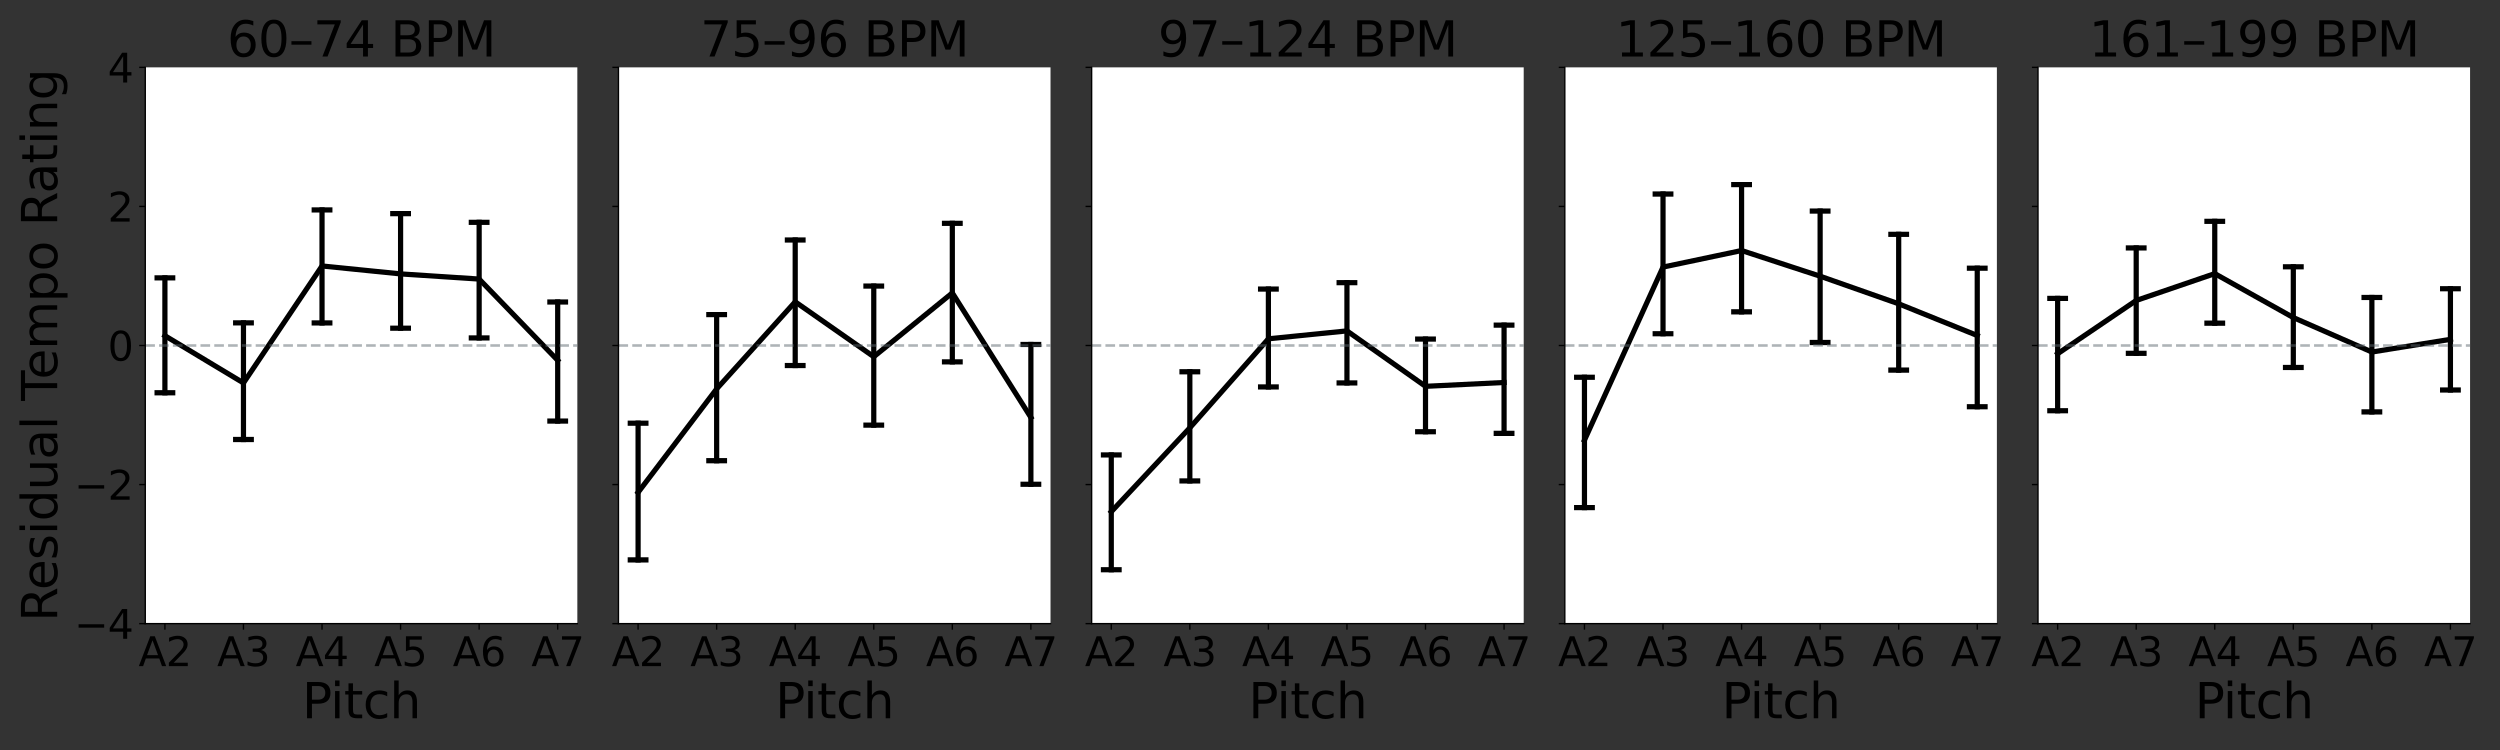 <?xml version="1.0" encoding="utf-8" standalone="no"?>
<!DOCTYPE svg PUBLIC "-//W3C//DTD SVG 1.1//EN"
  "http://www.w3.org/Graphics/SVG/1.1/DTD/svg11.dtd">
<svg xmlns:xlink="http://www.w3.org/1999/xlink" width="1440pt" height="432pt" viewBox="0 0 1440 432" xmlns="http://www.w3.org/2000/svg" version="1.1">
 <rect x="0" y="0" width="1440" height="432" fill="#333333" stroke="none"/>
 <defs>
  <style type="text/css">*{stroke-linejoin: round; stroke-linecap: butt}</style>
 </defs>
 <g id="figure_1">
  <g id="patch_1">
   <path d="M 0 432 
L 1440 432 
L 1440 0 
L 0 0 
L 0 432 
z
" style="fill: none"/>
  </g>
  <g id="axes_1">
   <g id="patch_2">
    <path d="M 83.675 359.2 
L 332.545 359.2 
L 332.545 38.8 
L 83.675 38.8 
z
" style="fill: #ffffff"/>
   </g>
   <g id="matplotlib.axis_1">
    <g id="xtick_1">
     <g id="line2d_1">
      <defs>
       <path id="m492a364a3c" d="M 0 0 
L 0 3.5 
" style="stroke: #000000; stroke-width: 0.8"/>
      </defs>
      <g>
       <use xlink:href="#m492a364a3c" x="94.987" y="359.2" style="stroke: #000000; stroke-width: 0.8"/>
      </g>
     </g>
     <g id="text_1">
      <!-- A2 -->
      <g transform="translate(79.804 383.676)scale(0.23 -0.23)">
       <defs>
        <path id="DejaVuSans-41" d="M 2188 4044 
L 1331 1722 
L 3047 1722 
L 2188 4044 
z
M 1831 4666 
L 2547 4666 
L 4325 0 
L 3669 0 
L 3244 1197 
L 1141 1197 
L 716 0 
L 50 0 
L 1831 4666 
z
" transform="scale(0.016)"/>
        <path id="DejaVuSans-32" d="M 1228 531 
L 3431 531 
L 3431 0 
L 469 0 
L 469 531 
Q 828 903 1448 1529 
Q 2069 2156 2228 2338 
Q 2531 2678 2651 2914 
Q 2772 3150 2772 3378 
Q 2772 3750 2511 3984 
Q 2250 4219 1831 4219 
Q 1534 4219 1204 4116 
Q 875 4013 500 3803 
L 500 4441 
Q 881 4594 1212 4672 
Q 1544 4750 1819 4750 
Q 2544 4750 2975 4387 
Q 3406 4025 3406 3419 
Q 3406 3131 3298 2873 
Q 3191 2616 2906 2266 
Q 2828 2175 2409 1742 
Q 1991 1309 1228 531 
z
" transform="scale(0.016)"/>
       </defs>
       <use xlink:href="#DejaVuSans-41"/>
       <use xlink:href="#DejaVuSans-32" x="68.408"/>
      </g>
     </g>
    </g>
    <g id="xtick_2">
     <g id="line2d_2">
      <g>
       <use xlink:href="#m492a364a3c" x="140.236" y="359.2" style="stroke: #000000; stroke-width: 0.8"/>
      </g>
     </g>
     <g id="text_2">
      <!-- A3 -->
      <g transform="translate(125.053 383.676)scale(0.23 -0.23)">
       <defs>
        <path id="DejaVuSans-33" d="M 2597 2516 
Q 3050 2419 3304 2112 
Q 3559 1806 3559 1356 
Q 3559 666 3084 287 
Q 2609 -91 1734 -91 
Q 1441 -91 1130 -33 
Q 819 25 488 141 
L 488 750 
Q 750 597 1062 519 
Q 1375 441 1716 441 
Q 2309 441 2620 675 
Q 2931 909 2931 1356 
Q 2931 1769 2642 2001 
Q 2353 2234 1838 2234 
L 1294 2234 
L 1294 2753 
L 1863 2753 
Q 2328 2753 2575 2939 
Q 2822 3125 2822 3475 
Q 2822 3834 2567 4026 
Q 2313 4219 1838 4219 
Q 1578 4219 1281 4162 
Q 984 4106 628 3988 
L 628 4550 
Q 988 4650 1302 4700 
Q 1616 4750 1894 4750 
Q 2613 4750 3031 4423 
Q 3450 4097 3450 3541 
Q 3450 3153 3228 2886 
Q 3006 2619 2597 2516 
z
" transform="scale(0.016)"/>
       </defs>
       <use xlink:href="#DejaVuSans-41"/>
       <use xlink:href="#DejaVuSans-33" x="68.408"/>
      </g>
     </g>
    </g>
    <g id="xtick_3">
     <g id="line2d_3">
      <g>
       <use xlink:href="#m492a364a3c" x="185.486" y="359.2" style="stroke: #000000; stroke-width: 0.8"/>
      </g>
     </g>
     <g id="text_3">
      <!-- A4 -->
      <g transform="translate(170.302 383.676)scale(0.23 -0.23)">
       <defs>
        <path id="DejaVuSans-34" d="M 2419 4116 
L 825 1625 
L 2419 1625 
L 2419 4116 
z
M 2253 4666 
L 3047 4666 
L 3047 1625 
L 3713 1625 
L 3713 1100 
L 3047 1100 
L 3047 0 
L 2419 0 
L 2419 1100 
L 313 1100 
L 313 1709 
L 2253 4666 
z
" transform="scale(0.016)"/>
       </defs>
       <use xlink:href="#DejaVuSans-41"/>
       <use xlink:href="#DejaVuSans-34" x="68.408"/>
      </g>
     </g>
    </g>
    <g id="xtick_4">
     <g id="line2d_4">
      <g>
       <use xlink:href="#m492a364a3c" x="230.735" y="359.2" style="stroke: #000000; stroke-width: 0.8"/>
      </g>
     </g>
     <g id="text_4">
      <!-- A5 -->
      <g transform="translate(215.551 383.676)scale(0.23 -0.23)">
       <defs>
        <path id="DejaVuSans-35" d="M 691 4666 
L 3169 4666 
L 3169 4134 
L 1269 4134 
L 1269 2991 
Q 1406 3038 1543 3061 
Q 1681 3084 1819 3084 
Q 2600 3084 3056 2656 
Q 3513 2228 3513 1497 
Q 3513 744 3044 326 
Q 2575 -91 1722 -91 
Q 1428 -91 1123 -41 
Q 819 9 494 109 
L 494 744 
Q 775 591 1075 516 
Q 1375 441 1709 441 
Q 2250 441 2565 725 
Q 2881 1009 2881 1497 
Q 2881 1984 2565 2268 
Q 2250 2553 1709 2553 
Q 1456 2553 1204 2497 
Q 953 2441 691 2322 
L 691 4666 
z
" transform="scale(0.016)"/>
       </defs>
       <use xlink:href="#DejaVuSans-41"/>
       <use xlink:href="#DejaVuSans-35" x="68.408"/>
      </g>
     </g>
    </g>
    <g id="xtick_5">
     <g id="line2d_5">
      <g>
       <use xlink:href="#m492a364a3c" x="275.984" y="359.2" style="stroke: #000000; stroke-width: 0.8"/>
      </g>
     </g>
     <g id="text_5">
      <!-- A6 -->
      <g transform="translate(260.8 383.676)scale(0.23 -0.23)">
       <defs>
        <path id="DejaVuSans-36" d="M 2113 2584 
Q 1688 2584 1439 2293 
Q 1191 2003 1191 1497 
Q 1191 994 1439 701 
Q 1688 409 2113 409 
Q 2538 409 2786 701 
Q 3034 994 3034 1497 
Q 3034 2003 2786 2293 
Q 2538 2584 2113 2584 
z
M 3366 4563 
L 3366 3988 
Q 3128 4100 2886 4159 
Q 2644 4219 2406 4219 
Q 1781 4219 1451 3797 
Q 1122 3375 1075 2522 
Q 1259 2794 1537 2939 
Q 1816 3084 2150 3084 
Q 2853 3084 3261 2657 
Q 3669 2231 3669 1497 
Q 3669 778 3244 343 
Q 2819 -91 2113 -91 
Q 1303 -91 875 529 
Q 447 1150 447 2328 
Q 447 3434 972 4092 
Q 1497 4750 2381 4750 
Q 2619 4750 2861 4703 
Q 3103 4656 3366 4563 
z
" transform="scale(0.016)"/>
       </defs>
       <use xlink:href="#DejaVuSans-41"/>
       <use xlink:href="#DejaVuSans-36" x="68.408"/>
      </g>
     </g>
    </g>
    <g id="xtick_6">
     <g id="line2d_6">
      <g>
       <use xlink:href="#m492a364a3c" x="321.233" y="359.2" style="stroke: #000000; stroke-width: 0.8"/>
      </g>
     </g>
     <g id="text_6">
      <!-- A7 -->
      <g transform="translate(306.05 383.676)scale(0.23 -0.23)">
       <defs>
        <path id="DejaVuSans-37" d="M 525 4666 
L 3525 4666 
L 3525 4397 
L 1831 0 
L 1172 0 
L 2766 4134 
L 525 4134 
L 525 4666 
z
" transform="scale(0.016)"/>
       </defs>
       <use xlink:href="#DejaVuSans-41"/>
       <use xlink:href="#DejaVuSans-37" x="68.408"/>
      </g>
     </g>
    </g>
    <g id="text_7">
     <!-- Pitch -->
     <g transform="translate(174.036 413.735)scale(0.28 -0.28)">
      <defs>
       <path id="DejaVuSans-50" d="M 1259 4147 
L 1259 2394 
L 2053 2394 
Q 2494 2394 2734 2622 
Q 2975 2850 2975 3272 
Q 2975 3691 2734 3919 
Q 2494 4147 2053 4147 
L 1259 4147 
z
M 628 4666 
L 2053 4666 
Q 2838 4666 3239 4311 
Q 3641 3956 3641 3272 
Q 3641 2581 3239 2228 
Q 2838 1875 2053 1875 
L 1259 1875 
L 1259 0 
L 628 0 
L 628 4666 
z
" transform="scale(0.016)"/>
       <path id="DejaVuSans-69" d="M 603 3500 
L 1178 3500 
L 1178 0 
L 603 0 
L 603 3500 
z
M 603 4863 
L 1178 4863 
L 1178 4134 
L 603 4134 
L 603 4863 
z
" transform="scale(0.016)"/>
       <path id="DejaVuSans-74" d="M 1172 4494 
L 1172 3500 
L 2356 3500 
L 2356 3053 
L 1172 3053 
L 1172 1153 
Q 1172 725 1289 603 
Q 1406 481 1766 481 
L 2356 481 
L 2356 0 
L 1766 0 
Q 1100 0 847 248 
Q 594 497 594 1153 
L 594 3053 
L 172 3053 
L 172 3500 
L 594 3500 
L 594 4494 
L 1172 4494 
z
" transform="scale(0.016)"/>
       <path id="DejaVuSans-63" d="M 3122 3366 
L 3122 2828 
Q 2878 2963 2633 3030 
Q 2388 3097 2138 3097 
Q 1578 3097 1268 2742 
Q 959 2388 959 1747 
Q 959 1106 1268 751 
Q 1578 397 2138 397 
Q 2388 397 2633 464 
Q 2878 531 3122 666 
L 3122 134 
Q 2881 22 2623 -34 
Q 2366 -91 2075 -91 
Q 1284 -91 818 406 
Q 353 903 353 1747 
Q 353 2603 823 3093 
Q 1294 3584 2113 3584 
Q 2378 3584 2631 3529 
Q 2884 3475 3122 3366 
z
" transform="scale(0.016)"/>
       <path id="DejaVuSans-68" d="M 3513 2113 
L 3513 0 
L 2938 0 
L 2938 2094 
Q 2938 2591 2744 2837 
Q 2550 3084 2163 3084 
Q 1697 3084 1428 2787 
Q 1159 2491 1159 1978 
L 1159 0 
L 581 0 
L 581 4863 
L 1159 4863 
L 1159 2956 
Q 1366 3272 1645 3428 
Q 1925 3584 2291 3584 
Q 2894 3584 3203 3211 
Q 3513 2838 3513 2113 
z
" transform="scale(0.016)"/>
      </defs>
      <use xlink:href="#DejaVuSans-50"/>
      <use xlink:href="#DejaVuSans-69" x="58.053"/>
      <use xlink:href="#DejaVuSans-74" x="85.836"/>
      <use xlink:href="#DejaVuSans-63" x="125.045"/>
      <use xlink:href="#DejaVuSans-68" x="180.025"/>
     </g>
    </g>
   </g>
   <g id="matplotlib.axis_2">
    <g id="ytick_1">
     <g id="line2d_7">
      <defs>
       <path id="mb38e98da5a" d="M 0 0 
L -3.5 0 
" style="stroke: #000000; stroke-width: 0.8"/>
      </defs>
      <g>
       <use xlink:href="#mb38e98da5a" x="83.675" y="359.2" style="stroke: #000000; stroke-width: 0.8"/>
      </g>
     </g>
     <g id="text_8">
      <!-- −4 -->
      <g transform="translate(42.768 367.938)scale(0.23 -0.23)">
       <defs>
        <path id="DejaVuSans-2212" d="M 678 2272 
L 4684 2272 
L 4684 1741 
L 678 1741 
L 678 2272 
z
" transform="scale(0.016)"/>
       </defs>
       <use xlink:href="#DejaVuSans-2212"/>
       <use xlink:href="#DejaVuSans-34" x="83.789"/>
      </g>
     </g>
    </g>
    <g id="ytick_2">
     <g id="line2d_8">
      <g>
       <use xlink:href="#mb38e98da5a" x="83.675" y="279.1" style="stroke: #000000; stroke-width: 0.8"/>
      </g>
     </g>
     <g id="text_9">
      <!-- −2 -->
      <g transform="translate(42.768 287.838)scale(0.23 -0.23)">
       <use xlink:href="#DejaVuSans-2212"/>
       <use xlink:href="#DejaVuSans-32" x="83.789"/>
      </g>
     </g>
    </g>
    <g id="ytick_3">
     <g id="line2d_9">
      <g>
       <use xlink:href="#mb38e98da5a" x="83.675" y="199" style="stroke: #000000; stroke-width: 0.8"/>
      </g>
     </g>
     <g id="text_10">
      <!-- 0 -->
      <g transform="translate(62.041 207.738)scale(0.23 -0.23)">
       <defs>
        <path id="DejaVuSans-30" d="M 2034 4250 
Q 1547 4250 1301 3770 
Q 1056 3291 1056 2328 
Q 1056 1369 1301 889 
Q 1547 409 2034 409 
Q 2525 409 2770 889 
Q 3016 1369 3016 2328 
Q 3016 3291 2770 3770 
Q 2525 4250 2034 4250 
z
M 2034 4750 
Q 2819 4750 3233 4129 
Q 3647 3509 3647 2328 
Q 3647 1150 3233 529 
Q 2819 -91 2034 -91 
Q 1250 -91 836 529 
Q 422 1150 422 2328 
Q 422 3509 836 4129 
Q 1250 4750 2034 4750 
z
" transform="scale(0.016)"/>
       </defs>
       <use xlink:href="#DejaVuSans-30"/>
      </g>
     </g>
    </g>
    <g id="ytick_4">
     <g id="line2d_10">
      <g>
       <use xlink:href="#mb38e98da5a" x="83.675" y="118.9" style="stroke: #000000; stroke-width: 0.8"/>
      </g>
     </g>
     <g id="text_11">
      <!-- 2 -->
      <g transform="translate(62.041 127.638)scale(0.23 -0.23)">
       <use xlink:href="#DejaVuSans-32"/>
      </g>
     </g>
    </g>
    <g id="ytick_5">
     <g id="line2d_11">
      <g>
       <use xlink:href="#mb38e98da5a" x="83.675" y="38.8" style="stroke: #000000; stroke-width: 0.8"/>
      </g>
     </g>
     <g id="text_12">
      <!-- 4 -->
      <g transform="translate(62.041 47.538)scale(0.23 -0.23)">
       <use xlink:href="#DejaVuSans-34"/>
      </g>
     </g>
    </g>
    <g id="text_13">
     <!-- Residual Tempo Rating -->
     <g transform="translate(32.945 358.029)rotate(-90)scale(0.28 -0.28)">
      <defs>
       <path id="DejaVuSans-52" d="M 2841 2188 
Q 3044 2119 3236 1894 
Q 3428 1669 3622 1275 
L 4263 0 
L 3584 0 
L 2988 1197 
Q 2756 1666 2539 1819 
Q 2322 1972 1947 1972 
L 1259 1972 
L 1259 0 
L 628 0 
L 628 4666 
L 2053 4666 
Q 2853 4666 3247 4331 
Q 3641 3997 3641 3322 
Q 3641 2881 3436 2590 
Q 3231 2300 2841 2188 
z
M 1259 4147 
L 1259 2491 
L 2053 2491 
Q 2509 2491 2742 2702 
Q 2975 2913 2975 3322 
Q 2975 3731 2742 3939 
Q 2509 4147 2053 4147 
L 1259 4147 
z
" transform="scale(0.016)"/>
       <path id="DejaVuSans-65" d="M 3597 1894 
L 3597 1613 
L 953 1613 
Q 991 1019 1311 708 
Q 1631 397 2203 397 
Q 2534 397 2845 478 
Q 3156 559 3463 722 
L 3463 178 
Q 3153 47 2828 -22 
Q 2503 -91 2169 -91 
Q 1331 -91 842 396 
Q 353 884 353 1716 
Q 353 2575 817 3079 
Q 1281 3584 2069 3584 
Q 2775 3584 3186 3129 
Q 3597 2675 3597 1894 
z
M 3022 2063 
Q 3016 2534 2758 2815 
Q 2500 3097 2075 3097 
Q 1594 3097 1305 2825 
Q 1016 2553 972 2059 
L 3022 2063 
z
" transform="scale(0.016)"/>
       <path id="DejaVuSans-73" d="M 2834 3397 
L 2834 2853 
Q 2591 2978 2328 3040 
Q 2066 3103 1784 3103 
Q 1356 3103 1142 2972 
Q 928 2841 928 2578 
Q 928 2378 1081 2264 
Q 1234 2150 1697 2047 
L 1894 2003 
Q 2506 1872 2764 1633 
Q 3022 1394 3022 966 
Q 3022 478 2636 193 
Q 2250 -91 1575 -91 
Q 1294 -91 989 -36 
Q 684 19 347 128 
L 347 722 
Q 666 556 975 473 
Q 1284 391 1588 391 
Q 1994 391 2212 530 
Q 2431 669 2431 922 
Q 2431 1156 2273 1281 
Q 2116 1406 1581 1522 
L 1381 1569 
Q 847 1681 609 1914 
Q 372 2147 372 2553 
Q 372 3047 722 3315 
Q 1072 3584 1716 3584 
Q 2034 3584 2315 3537 
Q 2597 3491 2834 3397 
z
" transform="scale(0.016)"/>
       <path id="DejaVuSans-64" d="M 2906 2969 
L 2906 4863 
L 3481 4863 
L 3481 0 
L 2906 0 
L 2906 525 
Q 2725 213 2448 61 
Q 2172 -91 1784 -91 
Q 1150 -91 751 415 
Q 353 922 353 1747 
Q 353 2572 751 3078 
Q 1150 3584 1784 3584 
Q 2172 3584 2448 3432 
Q 2725 3281 2906 2969 
z
M 947 1747 
Q 947 1113 1208 752 
Q 1469 391 1925 391 
Q 2381 391 2643 752 
Q 2906 1113 2906 1747 
Q 2906 2381 2643 2742 
Q 2381 3103 1925 3103 
Q 1469 3103 1208 2742 
Q 947 2381 947 1747 
z
" transform="scale(0.016)"/>
       <path id="DejaVuSans-75" d="M 544 1381 
L 544 3500 
L 1119 3500 
L 1119 1403 
Q 1119 906 1312 657 
Q 1506 409 1894 409 
Q 2359 409 2629 706 
Q 2900 1003 2900 1516 
L 2900 3500 
L 3475 3500 
L 3475 0 
L 2900 0 
L 2900 538 
Q 2691 219 2414 64 
Q 2138 -91 1772 -91 
Q 1169 -91 856 284 
Q 544 659 544 1381 
z
M 1991 3584 
L 1991 3584 
z
" transform="scale(0.016)"/>
       <path id="DejaVuSans-61" d="M 2194 1759 
Q 1497 1759 1228 1600 
Q 959 1441 959 1056 
Q 959 750 1161 570 
Q 1363 391 1709 391 
Q 2188 391 2477 730 
Q 2766 1069 2766 1631 
L 2766 1759 
L 2194 1759 
z
M 3341 1997 
L 3341 0 
L 2766 0 
L 2766 531 
Q 2569 213 2275 61 
Q 1981 -91 1556 -91 
Q 1019 -91 701 211 
Q 384 513 384 1019 
Q 384 1609 779 1909 
Q 1175 2209 1959 2209 
L 2766 2209 
L 2766 2266 
Q 2766 2663 2505 2880 
Q 2244 3097 1772 3097 
Q 1472 3097 1187 3025 
Q 903 2953 641 2809 
L 641 3341 
Q 956 3463 1253 3523 
Q 1550 3584 1831 3584 
Q 2591 3584 2966 3190 
Q 3341 2797 3341 1997 
z
" transform="scale(0.016)"/>
       <path id="DejaVuSans-6c" d="M 603 4863 
L 1178 4863 
L 1178 0 
L 603 0 
L 603 4863 
z
" transform="scale(0.016)"/>
       <path id="DejaVuSans-20" transform="scale(0.016)"/>
       <path id="DejaVuSans-54" d="M -19 4666 
L 3928 4666 
L 3928 4134 
L 2272 4134 
L 2272 0 
L 1638 0 
L 1638 4134 
L -19 4134 
L -19 4666 
z
" transform="scale(0.016)"/>
       <path id="DejaVuSans-6d" d="M 3328 2828 
Q 3544 3216 3844 3400 
Q 4144 3584 4550 3584 
Q 5097 3584 5394 3201 
Q 5691 2819 5691 2113 
L 5691 0 
L 5113 0 
L 5113 2094 
Q 5113 2597 4934 2840 
Q 4756 3084 4391 3084 
Q 3944 3084 3684 2787 
Q 3425 2491 3425 1978 
L 3425 0 
L 2847 0 
L 2847 2094 
Q 2847 2600 2669 2842 
Q 2491 3084 2119 3084 
Q 1678 3084 1418 2786 
Q 1159 2488 1159 1978 
L 1159 0 
L 581 0 
L 581 3500 
L 1159 3500 
L 1159 2956 
Q 1356 3278 1631 3431 
Q 1906 3584 2284 3584 
Q 2666 3584 2933 3390 
Q 3200 3197 3328 2828 
z
" transform="scale(0.016)"/>
       <path id="DejaVuSans-70" d="M 1159 525 
L 1159 -1331 
L 581 -1331 
L 581 3500 
L 1159 3500 
L 1159 2969 
Q 1341 3281 1617 3432 
Q 1894 3584 2278 3584 
Q 2916 3584 3314 3078 
Q 3713 2572 3713 1747 
Q 3713 922 3314 415 
Q 2916 -91 2278 -91 
Q 1894 -91 1617 61 
Q 1341 213 1159 525 
z
M 3116 1747 
Q 3116 2381 2855 2742 
Q 2594 3103 2138 3103 
Q 1681 3103 1420 2742 
Q 1159 2381 1159 1747 
Q 1159 1113 1420 752 
Q 1681 391 2138 391 
Q 2594 391 2855 752 
Q 3116 1113 3116 1747 
z
" transform="scale(0.016)"/>
       <path id="DejaVuSans-6f" d="M 1959 3097 
Q 1497 3097 1228 2736 
Q 959 2375 959 1747 
Q 959 1119 1226 758 
Q 1494 397 1959 397 
Q 2419 397 2687 759 
Q 2956 1122 2956 1747 
Q 2956 2369 2687 2733 
Q 2419 3097 1959 3097 
z
M 1959 3584 
Q 2709 3584 3137 3096 
Q 3566 2609 3566 1747 
Q 3566 888 3137 398 
Q 2709 -91 1959 -91 
Q 1206 -91 779 398 
Q 353 888 353 1747 
Q 353 2609 779 3096 
Q 1206 3584 1959 3584 
z
" transform="scale(0.016)"/>
       <path id="DejaVuSans-6e" d="M 3513 2113 
L 3513 0 
L 2938 0 
L 2938 2094 
Q 2938 2591 2744 2837 
Q 2550 3084 2163 3084 
Q 1697 3084 1428 2787 
Q 1159 2491 1159 1978 
L 1159 0 
L 581 0 
L 581 3500 
L 1159 3500 
L 1159 2956 
Q 1366 3272 1645 3428 
Q 1925 3584 2291 3584 
Q 2894 3584 3203 3211 
Q 3513 2838 3513 2113 
z
" transform="scale(0.016)"/>
       <path id="DejaVuSans-67" d="M 2906 1791 
Q 2906 2416 2648 2759 
Q 2391 3103 1925 3103 
Q 1463 3103 1205 2759 
Q 947 2416 947 1791 
Q 947 1169 1205 825 
Q 1463 481 1925 481 
Q 2391 481 2648 825 
Q 2906 1169 2906 1791 
z
M 3481 434 
Q 3481 -459 3084 -895 
Q 2688 -1331 1869 -1331 
Q 1566 -1331 1297 -1286 
Q 1028 -1241 775 -1147 
L 775 -588 
Q 1028 -725 1275 -790 
Q 1522 -856 1778 -856 
Q 2344 -856 2625 -561 
Q 2906 -266 2906 331 
L 2906 616 
Q 2728 306 2450 153 
Q 2172 0 1784 0 
Q 1141 0 747 490 
Q 353 981 353 1791 
Q 353 2603 747 3093 
Q 1141 3584 1784 3584 
Q 2172 3584 2450 3431 
Q 2728 3278 2906 2969 
L 2906 3500 
L 3481 3500 
L 3481 434 
z
" transform="scale(0.016)"/>
      </defs>
      <use xlink:href="#DejaVuSans-52"/>
      <use xlink:href="#DejaVuSans-65" x="64.982"/>
      <use xlink:href="#DejaVuSans-73" x="126.506"/>
      <use xlink:href="#DejaVuSans-69" x="178.605"/>
      <use xlink:href="#DejaVuSans-64" x="206.389"/>
      <use xlink:href="#DejaVuSans-75" x="269.865"/>
      <use xlink:href="#DejaVuSans-61" x="333.244"/>
      <use xlink:href="#DejaVuSans-6c" x="394.523"/>
      <use xlink:href="#DejaVuSans-20" x="422.307"/>
      <use xlink:href="#DejaVuSans-54" x="454.094"/>
      <use xlink:href="#DejaVuSans-65" x="498.178"/>
      <use xlink:href="#DejaVuSans-6d" x="559.701"/>
      <use xlink:href="#DejaVuSans-70" x="657.113"/>
      <use xlink:href="#DejaVuSans-6f" x="720.59"/>
      <use xlink:href="#DejaVuSans-20" x="781.771"/>
      <use xlink:href="#DejaVuSans-52" x="813.559"/>
      <use xlink:href="#DejaVuSans-61" x="880.791"/>
      <use xlink:href="#DejaVuSans-74" x="942.07"/>
      <use xlink:href="#DejaVuSans-69" x="981.279"/>
      <use xlink:href="#DejaVuSans-6e" x="1009.062"/>
      <use xlink:href="#DejaVuSans-67" x="1072.441"/>
     </g>
    </g>
   </g>
   <g id="line2d_12">
    <path d="M 94.987 193.373 
L 140.236 220.583 
L 185.486 153.196 
L 230.735 157.767 
L 275.984 160.742 
L 321.233 207.552 
" clip-path="url(#p3c68d68d0e)" style="fill: none; stroke: #000000; stroke-width: 3; stroke-linecap: square"/>
   </g>
   <g id="LineCollection_1">
    <path d="M 94.987 226.236 
L 94.987 160.048 
" clip-path="url(#p3c68d68d0e)" style="fill: none; stroke: #000000; stroke-width: 3; stroke-linecap: square"/>
    <path d="M 140.236 253.151 
L 140.236 185.978 
" clip-path="url(#p3c68d68d0e)" style="fill: none; stroke: #000000; stroke-width: 3; stroke-linecap: square"/>
    <path d="M 185.486 186.001 
L 185.486 120.906 
" clip-path="url(#p3c68d68d0e)" style="fill: none; stroke: #000000; stroke-width: 3; stroke-linecap: square"/>
    <path d="M 230.735 189.054 
L 230.735 123.053 
" clip-path="url(#p3c68d68d0e)" style="fill: none; stroke: #000000; stroke-width: 3; stroke-linecap: square"/>
    <path d="M 275.984 194.644 
L 275.984 128.074 
" clip-path="url(#p3c68d68d0e)" style="fill: none; stroke: #000000; stroke-width: 3; stroke-linecap: square"/>
    <path d="M 321.233 242.525 
L 321.233 173.936 
" clip-path="url(#p3c68d68d0e)" style="fill: none; stroke: #000000; stroke-width: 3; stroke-linecap: square"/>
   </g>
   <g id="line2d_13">
    <defs>
     <path id="m3424d095c0" d="M 6 0 
L -6 -0 
" style="stroke: #000000; stroke-width: 3"/>
    </defs>
    <g clip-path="url(#p3c68d68d0e)">
     <use xlink:href="#m3424d095c0" x="94.987" y="226.236" style="stroke: #000000; stroke-width: 3"/>
     <use xlink:href="#m3424d095c0" x="140.236" y="253.151" style="stroke: #000000; stroke-width: 3"/>
     <use xlink:href="#m3424d095c0" x="185.486" y="186.001" style="stroke: #000000; stroke-width: 3"/>
     <use xlink:href="#m3424d095c0" x="230.735" y="189.054" style="stroke: #000000; stroke-width: 3"/>
     <use xlink:href="#m3424d095c0" x="275.984" y="194.644" style="stroke: #000000; stroke-width: 3"/>
     <use xlink:href="#m3424d095c0" x="321.233" y="242.525" style="stroke: #000000; stroke-width: 3"/>
    </g>
   </g>
   <g id="line2d_14">
    <g clip-path="url(#p3c68d68d0e)">
     <use xlink:href="#m3424d095c0" x="94.987" y="160.048" style="stroke: #000000; stroke-width: 3"/>
     <use xlink:href="#m3424d095c0" x="140.236" y="185.978" style="stroke: #000000; stroke-width: 3"/>
     <use xlink:href="#m3424d095c0" x="185.486" y="120.906" style="stroke: #000000; stroke-width: 3"/>
     <use xlink:href="#m3424d095c0" x="230.735" y="123.053" style="stroke: #000000; stroke-width: 3"/>
     <use xlink:href="#m3424d095c0" x="275.984" y="128.074" style="stroke: #000000; stroke-width: 3"/>
     <use xlink:href="#m3424d095c0" x="321.233" y="173.936" style="stroke: #000000; stroke-width: 3"/>
    </g>
   </g>
   <g id="line2d_15">
    <path d="M 83.675 199 
L 332.545 199 
" clip-path="url(#p3c68d68d0e)" style="fill: none; stroke-dasharray: 5.55,2.4; stroke-dashoffset: 0; stroke: #5e6a71; stroke-opacity: 0.5; stroke-width: 1.5"/>
   </g>
   <g id="line2d_16"/>
   <g id="patch_3">
    <path d="M 83.675 359.2 
L 83.675 38.8 
" style="fill: none; stroke: #000000; stroke-width: 0.8; stroke-linejoin: miter; stroke-linecap: square"/>
   </g>
   <g id="patch_4">
    <path d="M 83.675 359.2 
L 332.545 359.2 
" style="fill: none; stroke: #000000; stroke-width: 0.8; stroke-linejoin: miter; stroke-linecap: square"/>
   </g>
   <g id="text_14">
    <!-- $60\endash74$ BPM -->
    <g transform="translate(130.83 32.8)scale(0.28 -0.28)">
     <defs>
      <path id="DejaVuSansDisplay-2013" d="M 313 1978 
L 2888 1978 
L 2888 1528 
L 313 1528 
L 313 1978 
z
" transform="scale(0.016)"/>
      <path id="DejaVuSans-42" d="M 1259 2228 
L 1259 519 
L 2272 519 
Q 2781 519 3026 730 
Q 3272 941 3272 1375 
Q 3272 1813 3026 2020 
Q 2781 2228 2272 2228 
L 1259 2228 
z
M 1259 4147 
L 1259 2741 
L 2194 2741 
Q 2656 2741 2882 2914 
Q 3109 3088 3109 3444 
Q 3109 3797 2882 3972 
Q 2656 4147 2194 4147 
L 1259 4147 
z
M 628 4666 
L 2241 4666 
Q 2963 4666 3353 4366 
Q 3744 4066 3744 3513 
Q 3744 3084 3544 2831 
Q 3344 2578 2956 2516 
Q 3422 2416 3680 2098 
Q 3938 1781 3938 1306 
Q 3938 681 3513 340 
Q 3088 0 2303 0 
L 628 0 
L 628 4666 
z
" transform="scale(0.016)"/>
      <path id="DejaVuSans-4d" d="M 628 4666 
L 1569 4666 
L 2759 1491 
L 3956 4666 
L 4897 4666 
L 4897 0 
L 4281 0 
L 4281 4097 
L 3078 897 
L 2444 897 
L 1241 4097 
L 1241 0 
L 628 0 
L 628 4666 
z
" transform="scale(0.016)"/>
     </defs>
     <use xlink:href="#DejaVuSans-36" transform="translate(0 0.781)"/>
     <use xlink:href="#DejaVuSans-30" transform="translate(63.623 0.781)"/>
     <use xlink:href="#DejaVuSansDisplay-2013" transform="translate(127.246 0.781)"/>
     <use xlink:href="#DejaVuSans-37" transform="translate(177.246 0.781)"/>
     <use xlink:href="#DejaVuSans-34" transform="translate(240.869 0.781)"/>
     <use xlink:href="#DejaVuSans-20" transform="translate(304.492 0.781)"/>
     <use xlink:href="#DejaVuSans-42" transform="translate(336.279 0.781)"/>
     <use xlink:href="#DejaVuSans-50" transform="translate(404.883 0.781)"/>
     <use xlink:href="#DejaVuSans-4d" transform="translate(465.186 0.781)"/>
    </g>
   </g>
  </g>
  <g id="axes_2">
   <g id="patch_5">
    <path d="M 356.228 359.2 
L 605.099 359.2 
L 605.099 38.8 
L 356.228 38.8 
z
" style="fill: #ffffff"/>
   </g>
   <g id="matplotlib.axis_3">
    <g id="xtick_7">
     <g id="line2d_17">
      <g>
       <use xlink:href="#m492a364a3c" x="367.541" y="359.2" style="stroke: #000000; stroke-width: 0.8"/>
      </g>
     </g>
     <g id="text_15">
      <!-- A2 -->
      <g transform="translate(352.357 383.676)scale(0.23 -0.23)">
       <use xlink:href="#DejaVuSans-41"/>
       <use xlink:href="#DejaVuSans-32" x="68.408"/>
      </g>
     </g>
    </g>
    <g id="xtick_8">
     <g id="line2d_18">
      <g>
       <use xlink:href="#m492a364a3c" x="412.79" y="359.2" style="stroke: #000000; stroke-width: 0.8"/>
      </g>
     </g>
     <g id="text_16">
      <!-- A3 -->
      <g transform="translate(397.606 383.676)scale(0.23 -0.23)">
       <use xlink:href="#DejaVuSans-41"/>
       <use xlink:href="#DejaVuSans-33" x="68.408"/>
      </g>
     </g>
    </g>
    <g id="xtick_9">
     <g id="line2d_19">
      <g>
       <use xlink:href="#m492a364a3c" x="458.039" y="359.2" style="stroke: #000000; stroke-width: 0.8"/>
      </g>
     </g>
     <g id="text_17">
      <!-- A4 -->
      <g transform="translate(442.855 383.676)scale(0.23 -0.23)">
       <use xlink:href="#DejaVuSans-41"/>
       <use xlink:href="#DejaVuSans-34" x="68.408"/>
      </g>
     </g>
    </g>
    <g id="xtick_10">
     <g id="line2d_20">
      <g>
       <use xlink:href="#m492a364a3c" x="503.288" y="359.2" style="stroke: #000000; stroke-width: 0.8"/>
      </g>
     </g>
     <g id="text_18">
      <!-- A5 -->
      <g transform="translate(488.104 383.676)scale(0.23 -0.23)">
       <use xlink:href="#DejaVuSans-41"/>
       <use xlink:href="#DejaVuSans-35" x="68.408"/>
      </g>
     </g>
    </g>
    <g id="xtick_11">
     <g id="line2d_21">
      <g>
       <use xlink:href="#m492a364a3c" x="548.537" y="359.2" style="stroke: #000000; stroke-width: 0.8"/>
      </g>
     </g>
     <g id="text_19">
      <!-- A6 -->
      <g transform="translate(533.354 383.676)scale(0.23 -0.23)">
       <use xlink:href="#DejaVuSans-41"/>
       <use xlink:href="#DejaVuSans-36" x="68.408"/>
      </g>
     </g>
    </g>
    <g id="xtick_12">
     <g id="line2d_22">
      <g>
       <use xlink:href="#m492a364a3c" x="593.786" y="359.2" style="stroke: #000000; stroke-width: 0.8"/>
      </g>
     </g>
     <g id="text_20">
      <!-- A7 -->
      <g transform="translate(578.603 383.676)scale(0.23 -0.23)">
       <use xlink:href="#DejaVuSans-41"/>
       <use xlink:href="#DejaVuSans-37" x="68.408"/>
      </g>
     </g>
    </g>
    <g id="text_21">
     <!-- Pitch -->
     <g transform="translate(446.589 413.735)scale(0.28 -0.28)">
      <use xlink:href="#DejaVuSans-50"/>
      <use xlink:href="#DejaVuSans-69" x="58.053"/>
      <use xlink:href="#DejaVuSans-74" x="85.836"/>
      <use xlink:href="#DejaVuSans-63" x="125.045"/>
      <use xlink:href="#DejaVuSans-68" x="180.025"/>
     </g>
    </g>
   </g>
   <g id="matplotlib.axis_4">
    <g id="ytick_6">
     <g id="line2d_23">
      <g>
       <use xlink:href="#mb38e98da5a" x="356.228" y="359.2" style="stroke: #000000; stroke-width: 0.8"/>
      </g>
     </g>
    </g>
    <g id="ytick_7">
     <g id="line2d_24">
      <g>
       <use xlink:href="#mb38e98da5a" x="356.228" y="279.1" style="stroke: #000000; stroke-width: 0.8"/>
      </g>
     </g>
    </g>
    <g id="ytick_8">
     <g id="line2d_25">
      <g>
       <use xlink:href="#mb38e98da5a" x="356.228" y="199" style="stroke: #000000; stroke-width: 0.8"/>
      </g>
     </g>
    </g>
    <g id="ytick_9">
     <g id="line2d_26">
      <g>
       <use xlink:href="#mb38e98da5a" x="356.228" y="118.9" style="stroke: #000000; stroke-width: 0.8"/>
      </g>
     </g>
    </g>
    <g id="ytick_10">
     <g id="line2d_27">
      <g>
       <use xlink:href="#mb38e98da5a" x="356.228" y="38.8" style="stroke: #000000; stroke-width: 0.8"/>
      </g>
     </g>
    </g>
   </g>
   <g id="line2d_28">
    <path d="M 367.541 283.614 
L 412.79 223.992 
L 458.039 173.841 
L 503.288 205.483 
L 548.537 168.718 
L 593.786 240.46 
" clip-path="url(#p66e0ddea51)" style="fill: none; stroke: #000000; stroke-width: 3; stroke-linecap: square"/>
   </g>
   <g id="LineCollection_2">
    <path d="M 367.541 322.504 
L 367.541 243.757 
" clip-path="url(#p66e0ddea51)" style="fill: none; stroke: #000000; stroke-width: 3; stroke-linecap: square"/>
    <path d="M 412.79 265.365 
L 412.79 181.209 
" clip-path="url(#p66e0ddea51)" style="fill: none; stroke: #000000; stroke-width: 3; stroke-linecap: square"/>
    <path d="M 458.039 210.543 
L 458.039 138.251 
" clip-path="url(#p66e0ddea51)" style="fill: none; stroke: #000000; stroke-width: 3; stroke-linecap: square"/>
    <path d="M 503.288 244.884 
L 503.288 164.766 
" clip-path="url(#p66e0ddea51)" style="fill: none; stroke: #000000; stroke-width: 3; stroke-linecap: square"/>
    <path d="M 548.537 208.434 
L 548.537 128.632 
" clip-path="url(#p66e0ddea51)" style="fill: none; stroke: #000000; stroke-width: 3; stroke-linecap: square"/>
    <path d="M 593.786 278.944 
L 593.786 198.408 
" clip-path="url(#p66e0ddea51)" style="fill: none; stroke: #000000; stroke-width: 3; stroke-linecap: square"/>
   </g>
   <g id="line2d_29">
    <g clip-path="url(#p66e0ddea51)">
     <use xlink:href="#m3424d095c0" x="367.541" y="322.504" style="stroke: #000000; stroke-width: 3"/>
     <use xlink:href="#m3424d095c0" x="412.79" y="265.365" style="stroke: #000000; stroke-width: 3"/>
     <use xlink:href="#m3424d095c0" x="458.039" y="210.543" style="stroke: #000000; stroke-width: 3"/>
     <use xlink:href="#m3424d095c0" x="503.288" y="244.884" style="stroke: #000000; stroke-width: 3"/>
     <use xlink:href="#m3424d095c0" x="548.537" y="208.434" style="stroke: #000000; stroke-width: 3"/>
     <use xlink:href="#m3424d095c0" x="593.786" y="278.944" style="stroke: #000000; stroke-width: 3"/>
    </g>
   </g>
   <g id="line2d_30">
    <g clip-path="url(#p66e0ddea51)">
     <use xlink:href="#m3424d095c0" x="367.541" y="243.757" style="stroke: #000000; stroke-width: 3"/>
     <use xlink:href="#m3424d095c0" x="412.79" y="181.209" style="stroke: #000000; stroke-width: 3"/>
     <use xlink:href="#m3424d095c0" x="458.039" y="138.251" style="stroke: #000000; stroke-width: 3"/>
     <use xlink:href="#m3424d095c0" x="503.288" y="164.766" style="stroke: #000000; stroke-width: 3"/>
     <use xlink:href="#m3424d095c0" x="548.537" y="128.632" style="stroke: #000000; stroke-width: 3"/>
     <use xlink:href="#m3424d095c0" x="593.786" y="198.408" style="stroke: #000000; stroke-width: 3"/>
    </g>
   </g>
   <g id="line2d_31">
    <path d="M 356.228 199 
L 605.099 199 
" clip-path="url(#p66e0ddea51)" style="fill: none; stroke-dasharray: 5.55,2.4; stroke-dashoffset: 0; stroke: #5e6a71; stroke-opacity: 0.5; stroke-width: 1.5"/>
   </g>
   <g id="line2d_32"/>
   <g id="patch_6">
    <path d="M 356.228 359.2 
L 356.228 38.8 
" style="fill: none; stroke: #000000; stroke-width: 0.8; stroke-linejoin: miter; stroke-linecap: square"/>
   </g>
   <g id="patch_7">
    <path d="M 356.228 359.2 
L 605.099 359.2 
" style="fill: none; stroke: #000000; stroke-width: 0.8; stroke-linejoin: miter; stroke-linecap: square"/>
   </g>
   <g id="text_22">
    <!-- $75\endash96$ BPM -->
    <g transform="translate(403.384 32.8)scale(0.28 -0.28)">
     <defs>
      <path id="DejaVuSans-39" d="M 703 97 
L 703 672 
Q 941 559 1184 500 
Q 1428 441 1663 441 
Q 2288 441 2617 861 
Q 2947 1281 2994 2138 
Q 2813 1869 2534 1725 
Q 2256 1581 1919 1581 
Q 1219 1581 811 2004 
Q 403 2428 403 3163 
Q 403 3881 828 4315 
Q 1253 4750 1959 4750 
Q 2769 4750 3195 4129 
Q 3622 3509 3622 2328 
Q 3622 1225 3098 567 
Q 2575 -91 1691 -91 
Q 1453 -91 1209 -44 
Q 966 3 703 97 
z
M 1959 2075 
Q 2384 2075 2632 2365 
Q 2881 2656 2881 3163 
Q 2881 3666 2632 3958 
Q 2384 4250 1959 4250 
Q 1534 4250 1286 3958 
Q 1038 3666 1038 3163 
Q 1038 2656 1286 2365 
Q 1534 2075 1959 2075 
z
" transform="scale(0.016)"/>
     </defs>
     <use xlink:href="#DejaVuSans-37" transform="translate(0 0.781)"/>
     <use xlink:href="#DejaVuSans-35" transform="translate(63.623 0.781)"/>
     <use xlink:href="#DejaVuSansDisplay-2013" transform="translate(127.246 0.781)"/>
     <use xlink:href="#DejaVuSans-39" transform="translate(177.246 0.781)"/>
     <use xlink:href="#DejaVuSans-36" transform="translate(240.869 0.781)"/>
     <use xlink:href="#DejaVuSans-20" transform="translate(304.492 0.781)"/>
     <use xlink:href="#DejaVuSans-42" transform="translate(336.279 0.781)"/>
     <use xlink:href="#DejaVuSans-50" transform="translate(404.883 0.781)"/>
     <use xlink:href="#DejaVuSans-4d" transform="translate(465.186 0.781)"/>
    </g>
   </g>
  </g>
  <g id="axes_3">
   <g id="patch_8">
    <path d="M 628.782 359.2 
L 877.652 359.2 
L 877.652 38.8 
L 628.782 38.8 
z
" style="fill: #ffffff"/>
   </g>
   <g id="matplotlib.axis_5">
    <g id="xtick_13">
     <g id="line2d_33">
      <g>
       <use xlink:href="#m492a364a3c" x="640.094" y="359.2" style="stroke: #000000; stroke-width: 0.8"/>
      </g>
     </g>
     <g id="text_23">
      <!-- A2 -->
      <g transform="translate(624.91 383.676)scale(0.23 -0.23)">
       <use xlink:href="#DejaVuSans-41"/>
       <use xlink:href="#DejaVuSans-32" x="68.408"/>
      </g>
     </g>
    </g>
    <g id="xtick_14">
     <g id="line2d_34">
      <g>
       <use xlink:href="#m492a364a3c" x="685.343" y="359.2" style="stroke: #000000; stroke-width: 0.8"/>
      </g>
     </g>
     <g id="text_24">
      <!-- A3 -->
      <g transform="translate(670.159 383.676)scale(0.23 -0.23)">
       <use xlink:href="#DejaVuSans-41"/>
       <use xlink:href="#DejaVuSans-33" x="68.408"/>
      </g>
     </g>
    </g>
    <g id="xtick_15">
     <g id="line2d_35">
      <g>
       <use xlink:href="#m492a364a3c" x="730.592" y="359.2" style="stroke: #000000; stroke-width: 0.8"/>
      </g>
     </g>
     <g id="text_25">
      <!-- A4 -->
      <g transform="translate(715.409 383.676)scale(0.23 -0.23)">
       <use xlink:href="#DejaVuSans-41"/>
       <use xlink:href="#DejaVuSans-34" x="68.408"/>
      </g>
     </g>
    </g>
    <g id="xtick_16">
     <g id="line2d_36">
      <g>
       <use xlink:href="#m492a364a3c" x="775.841" y="359.2" style="stroke: #000000; stroke-width: 0.8"/>
      </g>
     </g>
     <g id="text_26">
      <!-- A5 -->
      <g transform="translate(760.658 383.676)scale(0.23 -0.23)">
       <use xlink:href="#DejaVuSans-41"/>
       <use xlink:href="#DejaVuSans-35" x="68.408"/>
      </g>
     </g>
    </g>
    <g id="xtick_17">
     <g id="line2d_37">
      <g>
       <use xlink:href="#m492a364a3c" x="821.091" y="359.2" style="stroke: #000000; stroke-width: 0.8"/>
      </g>
     </g>
     <g id="text_27">
      <!-- A6 -->
      <g transform="translate(805.907 383.676)scale(0.23 -0.23)">
       <use xlink:href="#DejaVuSans-41"/>
       <use xlink:href="#DejaVuSans-36" x="68.408"/>
      </g>
     </g>
    </g>
    <g id="xtick_18">
     <g id="line2d_38">
      <g>
       <use xlink:href="#m492a364a3c" x="866.34" y="359.2" style="stroke: #000000; stroke-width: 0.8"/>
      </g>
     </g>
     <g id="text_28">
      <!-- A7 -->
      <g transform="translate(851.156 383.676)scale(0.23 -0.23)">
       <use xlink:href="#DejaVuSans-41"/>
       <use xlink:href="#DejaVuSans-37" x="68.408"/>
      </g>
     </g>
    </g>
    <g id="text_29">
     <!-- Pitch -->
     <g transform="translate(719.142 413.735)scale(0.28 -0.28)">
      <use xlink:href="#DejaVuSans-50"/>
      <use xlink:href="#DejaVuSans-69" x="58.053"/>
      <use xlink:href="#DejaVuSans-74" x="85.836"/>
      <use xlink:href="#DejaVuSans-63" x="125.045"/>
      <use xlink:href="#DejaVuSans-68" x="180.025"/>
     </g>
    </g>
   </g>
   <g id="matplotlib.axis_6">
    <g id="ytick_11">
     <g id="line2d_39">
      <g>
       <use xlink:href="#mb38e98da5a" x="628.782" y="359.2" style="stroke: #000000; stroke-width: 0.8"/>
      </g>
     </g>
    </g>
    <g id="ytick_12">
     <g id="line2d_40">
      <g>
       <use xlink:href="#mb38e98da5a" x="628.782" y="279.1" style="stroke: #000000; stroke-width: 0.8"/>
      </g>
     </g>
    </g>
    <g id="ytick_13">
     <g id="line2d_41">
      <g>
       <use xlink:href="#mb38e98da5a" x="628.782" y="199" style="stroke: #000000; stroke-width: 0.8"/>
      </g>
     </g>
    </g>
    <g id="ytick_14">
     <g id="line2d_42">
      <g>
       <use xlink:href="#mb38e98da5a" x="628.782" y="118.9" style="stroke: #000000; stroke-width: 0.8"/>
      </g>
     </g>
    </g>
    <g id="ytick_15">
     <g id="line2d_43">
      <g>
       <use xlink:href="#mb38e98da5a" x="628.782" y="38.8" style="stroke: #000000; stroke-width: 0.8"/>
      </g>
     </g>
    </g>
   </g>
   <g id="line2d_44">
    <path d="M 640.094 294.744 
L 685.343 246.413 
L 730.592 195.157 
L 775.841 190.591 
L 821.091 222.52 
L 866.34 220.32 
" clip-path="url(#p0a56dd0bcc)" style="fill: none; stroke: #000000; stroke-width: 3; stroke-linecap: square"/>
   </g>
   <g id="LineCollection_3">
    <path d="M 640.094 328.155 
L 640.094 262.041 
" clip-path="url(#p0a56dd0bcc)" style="fill: none; stroke: #000000; stroke-width: 3; stroke-linecap: square"/>
    <path d="M 685.343 277.016 
L 685.343 214.136 
" clip-path="url(#p0a56dd0bcc)" style="fill: none; stroke: #000000; stroke-width: 3; stroke-linecap: square"/>
    <path d="M 730.592 222.863 
L 730.592 166.512 
" clip-path="url(#p0a56dd0bcc)" style="fill: none; stroke: #000000; stroke-width: 3; stroke-linecap: square"/>
    <path d="M 775.841 220.562 
L 775.841 162.806 
" clip-path="url(#p0a56dd0bcc)" style="fill: none; stroke: #000000; stroke-width: 3; stroke-linecap: square"/>
    <path d="M 821.091 248.691 
L 821.091 195.293 
" clip-path="url(#p0a56dd0bcc)" style="fill: none; stroke: #000000; stroke-width: 3; stroke-linecap: square"/>
    <path d="M 866.34 249.619 
L 866.34 187.272 
" clip-path="url(#p0a56dd0bcc)" style="fill: none; stroke: #000000; stroke-width: 3; stroke-linecap: square"/>
   </g>
   <g id="line2d_45">
    <g clip-path="url(#p0a56dd0bcc)">
     <use xlink:href="#m3424d095c0" x="640.094" y="328.155" style="stroke: #000000; stroke-width: 3"/>
     <use xlink:href="#m3424d095c0" x="685.343" y="277.016" style="stroke: #000000; stroke-width: 3"/>
     <use xlink:href="#m3424d095c0" x="730.592" y="222.863" style="stroke: #000000; stroke-width: 3"/>
     <use xlink:href="#m3424d095c0" x="775.841" y="220.562" style="stroke: #000000; stroke-width: 3"/>
     <use xlink:href="#m3424d095c0" x="821.091" y="248.691" style="stroke: #000000; stroke-width: 3"/>
     <use xlink:href="#m3424d095c0" x="866.34" y="249.619" style="stroke: #000000; stroke-width: 3"/>
    </g>
   </g>
   <g id="line2d_46">
    <g clip-path="url(#p0a56dd0bcc)">
     <use xlink:href="#m3424d095c0" x="640.094" y="262.041" style="stroke: #000000; stroke-width: 3"/>
     <use xlink:href="#m3424d095c0" x="685.343" y="214.136" style="stroke: #000000; stroke-width: 3"/>
     <use xlink:href="#m3424d095c0" x="730.592" y="166.512" style="stroke: #000000; stroke-width: 3"/>
     <use xlink:href="#m3424d095c0" x="775.841" y="162.806" style="stroke: #000000; stroke-width: 3"/>
     <use xlink:href="#m3424d095c0" x="821.091" y="195.293" style="stroke: #000000; stroke-width: 3"/>
     <use xlink:href="#m3424d095c0" x="866.34" y="187.272" style="stroke: #000000; stroke-width: 3"/>
    </g>
   </g>
   <g id="line2d_47">
    <path d="M 628.782 199 
L 877.652 199 
" clip-path="url(#p0a56dd0bcc)" style="fill: none; stroke-dasharray: 5.55,2.4; stroke-dashoffset: 0; stroke: #5e6a71; stroke-opacity: 0.5; stroke-width: 1.5"/>
   </g>
   <g id="line2d_48"/>
   <g id="patch_9">
    <path d="M 628.782 359.2 
L 628.782 38.8 
" style="fill: none; stroke: #000000; stroke-width: 0.8; stroke-linejoin: miter; stroke-linecap: square"/>
   </g>
   <g id="patch_10">
    <path d="M 628.782 359.2 
L 877.652 359.2 
" style="fill: none; stroke: #000000; stroke-width: 0.8; stroke-linejoin: miter; stroke-linecap: square"/>
   </g>
   <g id="text_30">
    <!-- $97\endash124$ BPM -->
    <g transform="translate(666.977 32.8)scale(0.28 -0.28)">
     <defs>
      <path id="DejaVuSans-31" d="M 794 531 
L 1825 531 
L 1825 4091 
L 703 3866 
L 703 4441 
L 1819 4666 
L 2450 4666 
L 2450 531 
L 3481 531 
L 3481 0 
L 794 0 
L 794 531 
z
" transform="scale(0.016)"/>
     </defs>
     <use xlink:href="#DejaVuSans-39" transform="translate(0 0.781)"/>
     <use xlink:href="#DejaVuSans-37" transform="translate(63.623 0.781)"/>
     <use xlink:href="#DejaVuSansDisplay-2013" transform="translate(127.246 0.781)"/>
     <use xlink:href="#DejaVuSans-31" transform="translate(177.246 0.781)"/>
     <use xlink:href="#DejaVuSans-32" transform="translate(240.869 0.781)"/>
     <use xlink:href="#DejaVuSans-34" transform="translate(304.492 0.781)"/>
     <use xlink:href="#DejaVuSans-20" transform="translate(368.115 0.781)"/>
     <use xlink:href="#DejaVuSans-42" transform="translate(399.902 0.781)"/>
     <use xlink:href="#DejaVuSans-50" transform="translate(468.506 0.781)"/>
     <use xlink:href="#DejaVuSans-4d" transform="translate(528.809 0.781)"/>
    </g>
   </g>
  </g>
  <g id="axes_4">
   <g id="patch_11">
    <path d="M 901.335 359.2 
L 1150.205 359.2 
L 1150.205 38.8 
L 901.335 38.8 
z
" style="fill: #ffffff"/>
   </g>
   <g id="matplotlib.axis_7">
    <g id="xtick_19">
     <g id="line2d_49">
      <g>
       <use xlink:href="#m492a364a3c" x="912.647" y="359.2" style="stroke: #000000; stroke-width: 0.8"/>
      </g>
     </g>
     <g id="text_31">
      <!-- A2 -->
      <g transform="translate(897.464 383.676)scale(0.23 -0.23)">
       <use xlink:href="#DejaVuSans-41"/>
       <use xlink:href="#DejaVuSans-32" x="68.408"/>
      </g>
     </g>
    </g>
    <g id="xtick_20">
     <g id="line2d_50">
      <g>
       <use xlink:href="#m492a364a3c" x="957.896" y="359.2" style="stroke: #000000; stroke-width: 0.8"/>
      </g>
     </g>
     <g id="text_32">
      <!-- A3 -->
      <g transform="translate(942.713 383.676)scale(0.23 -0.23)">
       <use xlink:href="#DejaVuSans-41"/>
       <use xlink:href="#DejaVuSans-33" x="68.408"/>
      </g>
     </g>
    </g>
    <g id="xtick_21">
     <g id="line2d_51">
      <g>
       <use xlink:href="#m492a364a3c" x="1003.145" y="359.2" style="stroke: #000000; stroke-width: 0.8"/>
      </g>
     </g>
     <g id="text_33">
      <!-- A4 -->
      <g transform="translate(987.962 383.676)scale(0.23 -0.23)">
       <use xlink:href="#DejaVuSans-41"/>
       <use xlink:href="#DejaVuSans-34" x="68.408"/>
      </g>
     </g>
    </g>
    <g id="xtick_22">
     <g id="line2d_52">
      <g>
       <use xlink:href="#m492a364a3c" x="1048.395" y="359.2" style="stroke: #000000; stroke-width: 0.8"/>
      </g>
     </g>
     <g id="text_34">
      <!-- A5 -->
      <g transform="translate(1033.211 383.676)scale(0.23 -0.23)">
       <use xlink:href="#DejaVuSans-41"/>
       <use xlink:href="#DejaVuSans-35" x="68.408"/>
      </g>
     </g>
    </g>
    <g id="xtick_23">
     <g id="line2d_53">
      <g>
       <use xlink:href="#m492a364a3c" x="1093.644" y="359.2" style="stroke: #000000; stroke-width: 0.8"/>
      </g>
     </g>
     <g id="text_35">
      <!-- A6 -->
      <g transform="translate(1078.46 383.676)scale(0.23 -0.23)">
       <use xlink:href="#DejaVuSans-41"/>
       <use xlink:href="#DejaVuSans-36" x="68.408"/>
      </g>
     </g>
    </g>
    <g id="xtick_24">
     <g id="line2d_54">
      <g>
       <use xlink:href="#m492a364a3c" x="1138.893" y="359.2" style="stroke: #000000; stroke-width: 0.8"/>
      </g>
     </g>
     <g id="text_36">
      <!-- A7 -->
      <g transform="translate(1123.709 383.676)scale(0.23 -0.23)">
       <use xlink:href="#DejaVuSans-41"/>
       <use xlink:href="#DejaVuSans-37" x="68.408"/>
      </g>
     </g>
    </g>
    <g id="text_37">
     <!-- Pitch -->
     <g transform="translate(991.695 413.735)scale(0.28 -0.28)">
      <use xlink:href="#DejaVuSans-50"/>
      <use xlink:href="#DejaVuSans-69" x="58.053"/>
      <use xlink:href="#DejaVuSans-74" x="85.836"/>
      <use xlink:href="#DejaVuSans-63" x="125.045"/>
      <use xlink:href="#DejaVuSans-68" x="180.025"/>
     </g>
    </g>
   </g>
   <g id="matplotlib.axis_8">
    <g id="ytick_16">
     <g id="line2d_55">
      <g>
       <use xlink:href="#mb38e98da5a" x="901.335" y="359.2" style="stroke: #000000; stroke-width: 0.8"/>
      </g>
     </g>
    </g>
    <g id="ytick_17">
     <g id="line2d_56">
      <g>
       <use xlink:href="#mb38e98da5a" x="901.335" y="279.1" style="stroke: #000000; stroke-width: 0.8"/>
      </g>
     </g>
    </g>
    <g id="ytick_18">
     <g id="line2d_57">
      <g>
       <use xlink:href="#mb38e98da5a" x="901.335" y="199" style="stroke: #000000; stroke-width: 0.8"/>
      </g>
     </g>
    </g>
    <g id="ytick_19">
     <g id="line2d_58">
      <g>
       <use xlink:href="#mb38e98da5a" x="901.335" y="118.9" style="stroke: #000000; stroke-width: 0.8"/>
      </g>
     </g>
    </g>
    <g id="ytick_20">
     <g id="line2d_59">
      <g>
       <use xlink:href="#mb38e98da5a" x="901.335" y="38.8" style="stroke: #000000; stroke-width: 0.8"/>
      </g>
     </g>
    </g>
   </g>
   <g id="line2d_60">
    <path d="M 912.647 253.532 
L 957.896 153.839 
L 1003.145 144.302 
L 1048.395 159.094 
L 1093.644 174.998 
L 1138.893 193.254 
" clip-path="url(#p2e63a65b98)" style="fill: none; stroke: #000000; stroke-width: 3; stroke-linecap: square"/>
   </g>
   <g id="LineCollection_4">
    <path d="M 912.647 292.379 
L 912.647 217.294 
" clip-path="url(#p2e63a65b98)" style="fill: none; stroke: #000000; stroke-width: 3; stroke-linecap: square"/>
    <path d="M 957.896 192.243 
L 957.896 111.765 
" clip-path="url(#p2e63a65b98)" style="fill: none; stroke: #000000; stroke-width: 3; stroke-linecap: square"/>
    <path d="M 1003.145 179.613 
L 1003.145 106.317 
" clip-path="url(#p2e63a65b98)" style="fill: none; stroke: #000000; stroke-width: 3; stroke-linecap: square"/>
    <path d="M 1048.395 197.278 
L 1048.395 121.583 
" clip-path="url(#p2e63a65b98)" style="fill: none; stroke: #000000; stroke-width: 3; stroke-linecap: square"/>
    <path d="M 1093.644 213.179 
L 1093.644 134.975 
" clip-path="url(#p2e63a65b98)" style="fill: none; stroke: #000000; stroke-width: 3; stroke-linecap: square"/>
    <path d="M 1138.893 234.29 
L 1138.893 154.496 
" clip-path="url(#p2e63a65b98)" style="fill: none; stroke: #000000; stroke-width: 3; stroke-linecap: square"/>
   </g>
   <g id="line2d_61">
    <g clip-path="url(#p2e63a65b98)">
     <use xlink:href="#m3424d095c0" x="912.647" y="292.379" style="stroke: #000000; stroke-width: 3"/>
     <use xlink:href="#m3424d095c0" x="957.896" y="192.243" style="stroke: #000000; stroke-width: 3"/>
     <use xlink:href="#m3424d095c0" x="1003.145" y="179.613" style="stroke: #000000; stroke-width: 3"/>
     <use xlink:href="#m3424d095c0" x="1048.395" y="197.278" style="stroke: #000000; stroke-width: 3"/>
     <use xlink:href="#m3424d095c0" x="1093.644" y="213.179" style="stroke: #000000; stroke-width: 3"/>
     <use xlink:href="#m3424d095c0" x="1138.893" y="234.29" style="stroke: #000000; stroke-width: 3"/>
    </g>
   </g>
   <g id="line2d_62">
    <g clip-path="url(#p2e63a65b98)">
     <use xlink:href="#m3424d095c0" x="912.647" y="217.294" style="stroke: #000000; stroke-width: 3"/>
     <use xlink:href="#m3424d095c0" x="957.896" y="111.765" style="stroke: #000000; stroke-width: 3"/>
     <use xlink:href="#m3424d095c0" x="1003.145" y="106.317" style="stroke: #000000; stroke-width: 3"/>
     <use xlink:href="#m3424d095c0" x="1048.395" y="121.583" style="stroke: #000000; stroke-width: 3"/>
     <use xlink:href="#m3424d095c0" x="1093.644" y="134.975" style="stroke: #000000; stroke-width: 3"/>
     <use xlink:href="#m3424d095c0" x="1138.893" y="154.496" style="stroke: #000000; stroke-width: 3"/>
    </g>
   </g>
   <g id="line2d_63">
    <path d="M 901.335 199 
L 1150.205 199 
" clip-path="url(#p2e63a65b98)" style="fill: none; stroke-dasharray: 5.55,2.4; stroke-dashoffset: 0; stroke: #5e6a71; stroke-opacity: 0.5; stroke-width: 1.5"/>
   </g>
   <g id="line2d_64"/>
   <g id="patch_12">
    <path d="M 901.335 359.2 
L 901.335 38.8 
" style="fill: none; stroke: #000000; stroke-width: 0.8; stroke-linejoin: miter; stroke-linecap: square"/>
   </g>
   <g id="patch_13">
    <path d="M 901.335 359.2 
L 1150.205 359.2 
" style="fill: none; stroke: #000000; stroke-width: 0.8; stroke-linejoin: miter; stroke-linecap: square"/>
   </g>
   <g id="text_38">
    <!-- $125\endash160$ BPM -->
    <g transform="translate(930.71 32.8)scale(0.28 -0.28)">
     <use xlink:href="#DejaVuSans-31" transform="translate(0 0.781)"/>
     <use xlink:href="#DejaVuSans-32" transform="translate(63.623 0.781)"/>
     <use xlink:href="#DejaVuSans-35" transform="translate(127.246 0.781)"/>
     <use xlink:href="#DejaVuSansDisplay-2013" transform="translate(190.869 0.781)"/>
     <use xlink:href="#DejaVuSans-31" transform="translate(240.869 0.781)"/>
     <use xlink:href="#DejaVuSans-36" transform="translate(304.492 0.781)"/>
     <use xlink:href="#DejaVuSans-30" transform="translate(368.115 0.781)"/>
     <use xlink:href="#DejaVuSans-20" transform="translate(431.738 0.781)"/>
     <use xlink:href="#DejaVuSans-42" transform="translate(463.525 0.781)"/>
     <use xlink:href="#DejaVuSans-50" transform="translate(532.129 0.781)"/>
     <use xlink:href="#DejaVuSans-4d" transform="translate(592.432 0.781)"/>
    </g>
   </g>
  </g>
  <g id="axes_5">
   <g id="patch_14">
    <path d="M 1173.888 359.2 
L 1422.759 359.2 
L 1422.759 38.8 
L 1173.888 38.8 
z
" style="fill: #ffffff"/>
   </g>
   <g id="matplotlib.axis_9">
    <g id="xtick_25">
     <g id="line2d_65">
      <g>
       <use xlink:href="#m492a364a3c" x="1185.2" y="359.2" style="stroke: #000000; stroke-width: 0.8"/>
      </g>
     </g>
     <g id="text_39">
      <!-- A2 -->
      <g transform="translate(1170.017 383.676)scale(0.23 -0.23)">
       <use xlink:href="#DejaVuSans-41"/>
       <use xlink:href="#DejaVuSans-32" x="68.408"/>
      </g>
     </g>
    </g>
    <g id="xtick_26">
     <g id="line2d_66">
      <g>
       <use xlink:href="#m492a364a3c" x="1230.45" y="359.2" style="stroke: #000000; stroke-width: 0.8"/>
      </g>
     </g>
     <g id="text_40">
      <!-- A3 -->
      <g transform="translate(1215.266 383.676)scale(0.23 -0.23)">
       <use xlink:href="#DejaVuSans-41"/>
       <use xlink:href="#DejaVuSans-33" x="68.408"/>
      </g>
     </g>
    </g>
    <g id="xtick_27">
     <g id="line2d_67">
      <g>
       <use xlink:href="#m492a364a3c" x="1275.699" y="359.2" style="stroke: #000000; stroke-width: 0.8"/>
      </g>
     </g>
     <g id="text_41">
      <!-- A4 -->
      <g transform="translate(1260.515 383.676)scale(0.23 -0.23)">
       <use xlink:href="#DejaVuSans-41"/>
       <use xlink:href="#DejaVuSans-34" x="68.408"/>
      </g>
     </g>
    </g>
    <g id="xtick_28">
     <g id="line2d_68">
      <g>
       <use xlink:href="#m492a364a3c" x="1320.948" y="359.2" style="stroke: #000000; stroke-width: 0.8"/>
      </g>
     </g>
     <g id="text_42">
      <!-- A5 -->
      <g transform="translate(1305.764 383.676)scale(0.23 -0.23)">
       <use xlink:href="#DejaVuSans-41"/>
       <use xlink:href="#DejaVuSans-35" x="68.408"/>
      </g>
     </g>
    </g>
    <g id="xtick_29">
     <g id="line2d_69">
      <g>
       <use xlink:href="#m492a364a3c" x="1366.197" y="359.2" style="stroke: #000000; stroke-width: 0.8"/>
      </g>
     </g>
     <g id="text_43">
      <!-- A6 -->
      <g transform="translate(1351.014 383.676)scale(0.23 -0.23)">
       <use xlink:href="#DejaVuSans-41"/>
       <use xlink:href="#DejaVuSans-36" x="68.408"/>
      </g>
     </g>
    </g>
    <g id="xtick_30">
     <g id="line2d_70">
      <g>
       <use xlink:href="#m492a364a3c" x="1411.446" y="359.2" style="stroke: #000000; stroke-width: 0.8"/>
      </g>
     </g>
     <g id="text_44">
      <!-- A7 -->
      <g transform="translate(1396.263 383.676)scale(0.23 -0.23)">
       <use xlink:href="#DejaVuSans-41"/>
       <use xlink:href="#DejaVuSans-37" x="68.408"/>
      </g>
     </g>
    </g>
    <g id="text_45">
     <!-- Pitch -->
     <g transform="translate(1264.249 413.735)scale(0.28 -0.28)">
      <use xlink:href="#DejaVuSans-50"/>
      <use xlink:href="#DejaVuSans-69" x="58.053"/>
      <use xlink:href="#DejaVuSans-74" x="85.836"/>
      <use xlink:href="#DejaVuSans-63" x="125.045"/>
      <use xlink:href="#DejaVuSans-68" x="180.025"/>
     </g>
    </g>
   </g>
   <g id="matplotlib.axis_10">
    <g id="ytick_21">
     <g id="line2d_71">
      <g>
       <use xlink:href="#mb38e98da5a" x="1173.888" y="359.2" style="stroke: #000000; stroke-width: 0.8"/>
      </g>
     </g>
    </g>
    <g id="ytick_22">
     <g id="line2d_72">
      <g>
       <use xlink:href="#mb38e98da5a" x="1173.888" y="279.1" style="stroke: #000000; stroke-width: 0.8"/>
      </g>
     </g>
    </g>
    <g id="ytick_23">
     <g id="line2d_73">
      <g>
       <use xlink:href="#mb38e98da5a" x="1173.888" y="199" style="stroke: #000000; stroke-width: 0.8"/>
      </g>
     </g>
    </g>
    <g id="ytick_24">
     <g id="line2d_74">
      <g>
       <use xlink:href="#mb38e98da5a" x="1173.888" y="118.9" style="stroke: #000000; stroke-width: 0.8"/>
      </g>
     </g>
    </g>
    <g id="ytick_25">
     <g id="line2d_75">
      <g>
       <use xlink:href="#mb38e98da5a" x="1173.888" y="38.8" style="stroke: #000000; stroke-width: 0.8"/>
      </g>
     </g>
    </g>
   </g>
   <g id="line2d_76">
    <path d="M 1185.2 203.745 
L 1230.45 173.076 
L 1275.699 157.603 
L 1320.948 182.918 
L 1366.197 202.762 
L 1411.446 195.456 
" clip-path="url(#pe34402dba7)" style="fill: none; stroke: #000000; stroke-width: 3; stroke-linecap: square"/>
   </g>
   <g id="LineCollection_5">
    <path d="M 1185.2 236.579 
L 1185.2 171.863 
" clip-path="url(#pe34402dba7)" style="fill: none; stroke: #000000; stroke-width: 3; stroke-linecap: square"/>
    <path d="M 1230.45 203.517 
L 1230.45 142.806 
" clip-path="url(#pe34402dba7)" style="fill: none; stroke: #000000; stroke-width: 3; stroke-linecap: square"/>
    <path d="M 1275.699 186.144 
L 1275.699 127.477 
" clip-path="url(#pe34402dba7)" style="fill: none; stroke: #000000; stroke-width: 3; stroke-linecap: square"/>
    <path d="M 1320.948 211.655 
L 1320.948 153.691 
" clip-path="url(#pe34402dba7)" style="fill: none; stroke: #000000; stroke-width: 3; stroke-linecap: square"/>
    <path d="M 1366.197 237.256 
L 1366.197 171.339 
" clip-path="url(#pe34402dba7)" style="fill: none; stroke: #000000; stroke-width: 3; stroke-linecap: square"/>
    <path d="M 1411.446 224.628 
L 1411.446 166.306 
" clip-path="url(#pe34402dba7)" style="fill: none; stroke: #000000; stroke-width: 3; stroke-linecap: square"/>
   </g>
   <g id="line2d_77">
    <g clip-path="url(#pe34402dba7)">
     <use xlink:href="#m3424d095c0" x="1185.2" y="236.579" style="stroke: #000000; stroke-width: 3"/>
     <use xlink:href="#m3424d095c0" x="1230.45" y="203.517" style="stroke: #000000; stroke-width: 3"/>
     <use xlink:href="#m3424d095c0" x="1275.699" y="186.144" style="stroke: #000000; stroke-width: 3"/>
     <use xlink:href="#m3424d095c0" x="1320.948" y="211.655" style="stroke: #000000; stroke-width: 3"/>
     <use xlink:href="#m3424d095c0" x="1366.197" y="237.256" style="stroke: #000000; stroke-width: 3"/>
     <use xlink:href="#m3424d095c0" x="1411.446" y="224.628" style="stroke: #000000; stroke-width: 3"/>
    </g>
   </g>
   <g id="line2d_78">
    <g clip-path="url(#pe34402dba7)">
     <use xlink:href="#m3424d095c0" x="1185.2" y="171.863" style="stroke: #000000; stroke-width: 3"/>
     <use xlink:href="#m3424d095c0" x="1230.45" y="142.806" style="stroke: #000000; stroke-width: 3"/>
     <use xlink:href="#m3424d095c0" x="1275.699" y="127.477" style="stroke: #000000; stroke-width: 3"/>
     <use xlink:href="#m3424d095c0" x="1320.948" y="153.691" style="stroke: #000000; stroke-width: 3"/>
     <use xlink:href="#m3424d095c0" x="1366.197" y="171.339" style="stroke: #000000; stroke-width: 3"/>
     <use xlink:href="#m3424d095c0" x="1411.446" y="166.306" style="stroke: #000000; stroke-width: 3"/>
    </g>
   </g>
   <g id="line2d_79">
    <path d="M 1173.888 199 
L 1422.759 199 
" clip-path="url(#pe34402dba7)" style="fill: none; stroke-dasharray: 5.55,2.4; stroke-dashoffset: 0; stroke: #5e6a71; stroke-opacity: 0.5; stroke-width: 1.5"/>
   </g>
   <g id="line2d_80"/>
   <g id="patch_15">
    <path d="M 1173.888 359.2 
L 1173.888 38.8 
" style="fill: none; stroke: #000000; stroke-width: 0.8; stroke-linejoin: miter; stroke-linecap: square"/>
   </g>
   <g id="patch_16">
    <path d="M 1173.888 359.2 
L 1422.759 359.2 
" style="fill: none; stroke: #000000; stroke-width: 0.8; stroke-linejoin: miter; stroke-linecap: square"/>
   </g>
   <g id="text_46">
    <!-- $161\endash199$ BPM -->
    <g transform="translate(1203.263 32.8)scale(0.28 -0.28)">
     <use xlink:href="#DejaVuSans-31" transform="translate(0 0.781)"/>
     <use xlink:href="#DejaVuSans-36" transform="translate(63.623 0.781)"/>
     <use xlink:href="#DejaVuSans-31" transform="translate(127.246 0.781)"/>
     <use xlink:href="#DejaVuSansDisplay-2013" transform="translate(190.869 0.781)"/>
     <use xlink:href="#DejaVuSans-31" transform="translate(240.869 0.781)"/>
     <use xlink:href="#DejaVuSans-39" transform="translate(304.492 0.781)"/>
     <use xlink:href="#DejaVuSans-39" transform="translate(368.115 0.781)"/>
     <use xlink:href="#DejaVuSans-20" transform="translate(431.738 0.781)"/>
     <use xlink:href="#DejaVuSans-42" transform="translate(463.525 0.781)"/>
     <use xlink:href="#DejaVuSans-50" transform="translate(532.129 0.781)"/>
     <use xlink:href="#DejaVuSans-4d" transform="translate(592.432 0.781)"/>
    </g>
   </g>
  </g>
 </g>
 <defs>
  <clipPath id="p3c68d68d0e">
   <rect x="83.675" y="38.8" width="248.87" height="320.4"/>
  </clipPath>
  <clipPath id="p66e0ddea51">
   <rect x="356.228" y="38.8" width="248.87" height="320.4"/>
  </clipPath>
  <clipPath id="p0a56dd0bcc">
   <rect x="628.782" y="38.8" width="248.87" height="320.4"/>
  </clipPath>
  <clipPath id="p2e63a65b98">
   <rect x="901.335" y="38.8" width="248.87" height="320.4"/>
  </clipPath>
  <clipPath id="pe34402dba7">
   <rect x="1173.888" y="38.8" width="248.87" height="320.4"/>
  </clipPath>
 </defs>
</svg>
